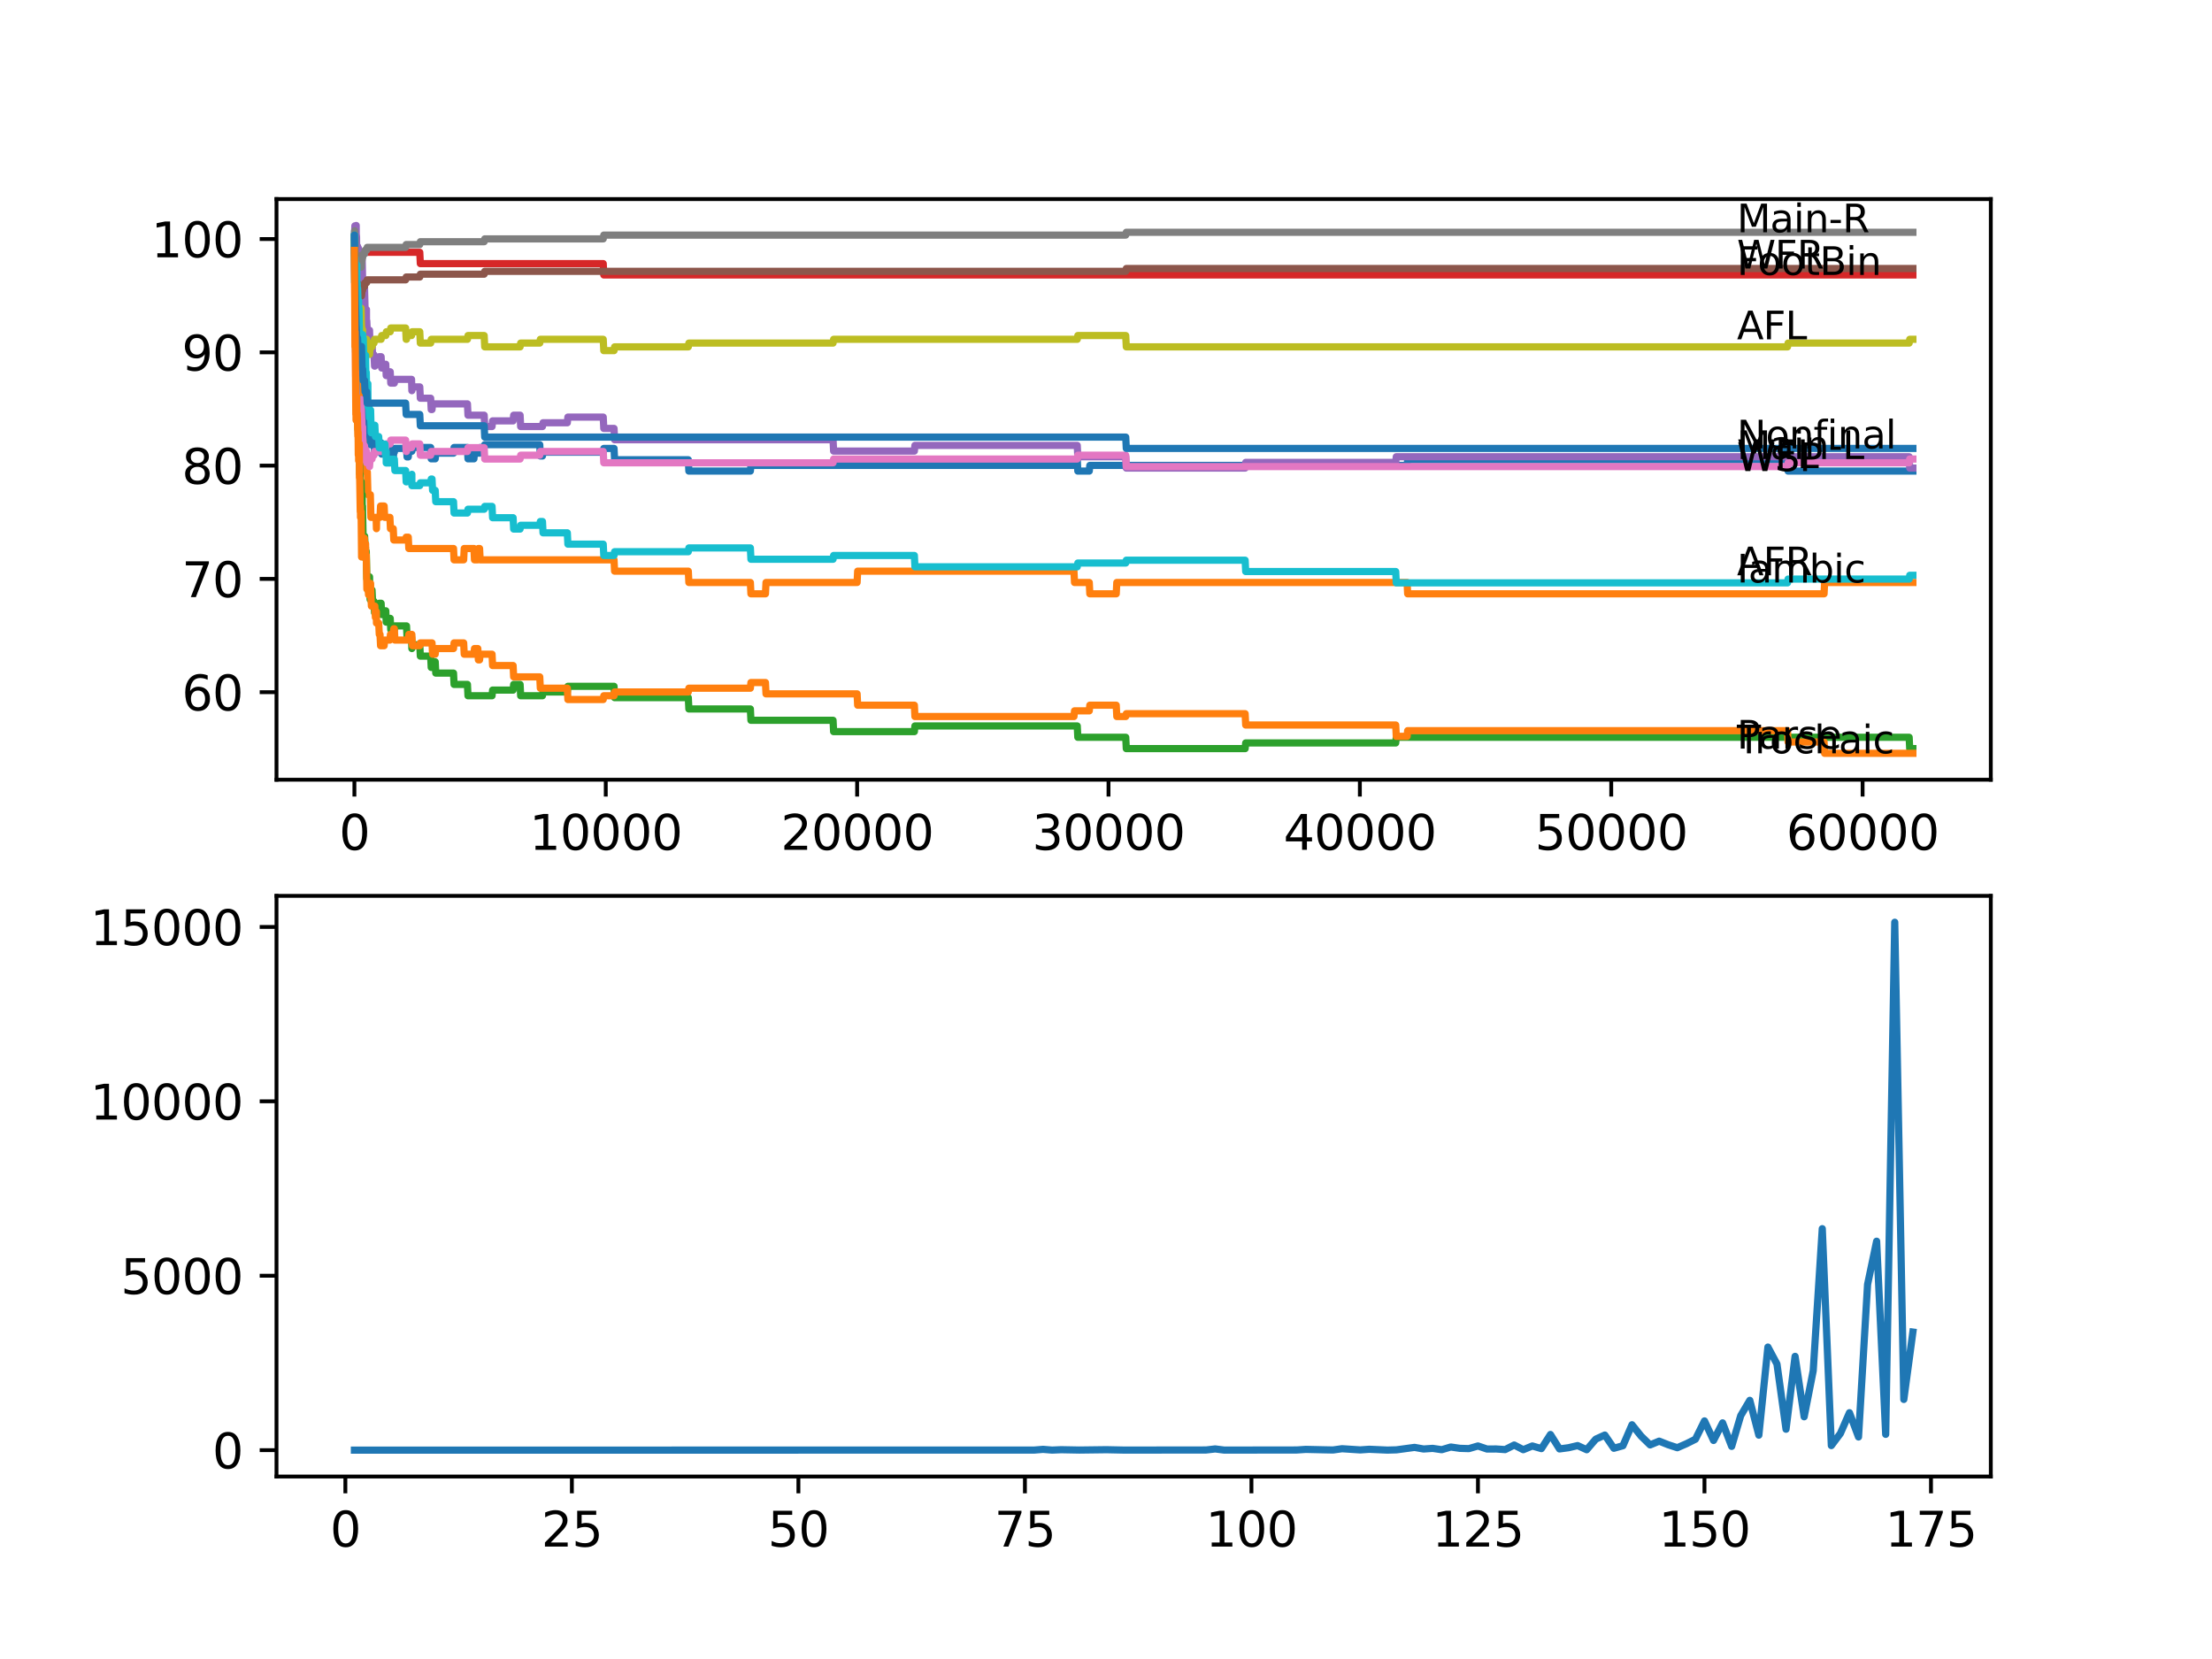 <?xml version="1.0" encoding="utf-8" standalone="no"?>
<!DOCTYPE svg PUBLIC "-//W3C//DTD SVG 1.1//EN"
  "http://www.w3.org/Graphics/SVG/1.1/DTD/svg11.dtd">
<svg xmlns:xlink="http://www.w3.org/1999/xlink" width="460.8pt" height="345.6pt" viewBox="0 0 460.8 345.6" xmlns="http://www.w3.org/2000/svg" version="1.1">
 <defs>
  <style type="text/css">*{stroke-linejoin: round; stroke-linecap: butt}</style>
 </defs>
 <g id="figure_1">
  <g id="patch_1">
   <path d="M 0 345.6 
L 460.8 345.6 
L 460.8 0 
L 0 0 
z
" style="fill: #ffffff"/>
  </g>
  <g id="axes_1">
   <g id="patch_2">
    <path d="M 57.6 162.432 
L 414.72 162.432 
L 414.72 41.472 
L 57.6 41.472 
z
" style="fill: #ffffff"/>
   </g>
   <g id="matplotlib.axis_1">
    <g id="xtick_1">
     <g id="line2d_1">
      <defs>
       <path id="mb4389aa5b5" d="M 0 0 
L 0 3.5 
" style="stroke: #000000; stroke-width: 0.8"/>
      </defs>
      <g>
       <use xlink:href="#mb4389aa5b5" x="73.827" y="162.432" style="stroke: #000000; stroke-width: 0.8"/>
      </g>
     </g>
     <g id="text_1">
      <!-- 0 -->
      <g transform="translate(70.646 177.03)scale(0.1 -0.1)">
       <defs>
        <path id="DejaVuSans-30" d="M 2034 4250 
Q 1547 4250 1301 3770 
Q 1056 3291 1056 2328 
Q 1056 1369 1301 889 
Q 1547 409 2034 409 
Q 2525 409 2770 889 
Q 3016 1369 3016 2328 
Q 3016 3291 2770 3770 
Q 2525 4250 2034 4250 
z
M 2034 4750 
Q 2819 4750 3233 4129 
Q 3647 3509 3647 2328 
Q 3647 1150 3233 529 
Q 2819 -91 2034 -91 
Q 1250 -91 836 529 
Q 422 1150 422 2328 
Q 422 3509 836 4129 
Q 1250 4750 2034 4750 
z
" transform="scale(0.016)"/>
       </defs>
       <use xlink:href="#DejaVuSans-30"/>
      </g>
     </g>
    </g>
    <g id="xtick_2">
     <g id="line2d_2">
      <g>
       <use xlink:href="#mb4389aa5b5" x="126.192" y="162.432" style="stroke: #000000; stroke-width: 0.8"/>
      </g>
     </g>
     <g id="text_2">
      <!-- 10000 -->
      <g transform="translate(110.286 177.03)scale(0.1 -0.1)">
       <defs>
        <path id="DejaVuSans-31" d="M 794 531 
L 1825 531 
L 1825 4091 
L 703 3866 
L 703 4441 
L 1819 4666 
L 2450 4666 
L 2450 531 
L 3481 531 
L 3481 0 
L 794 0 
L 794 531 
z
" transform="scale(0.016)"/>
       </defs>
       <use xlink:href="#DejaVuSans-31"/>
       <use xlink:href="#DejaVuSans-30" x="63.623"/>
       <use xlink:href="#DejaVuSans-30" x="127.246"/>
       <use xlink:href="#DejaVuSans-30" x="190.869"/>
       <use xlink:href="#DejaVuSans-30" x="254.492"/>
      </g>
     </g>
    </g>
    <g id="xtick_3">
     <g id="line2d_3">
      <g>
       <use xlink:href="#mb4389aa5b5" x="178.556" y="162.432" style="stroke: #000000; stroke-width: 0.8"/>
      </g>
     </g>
     <g id="text_3">
      <!-- 20000 -->
      <g transform="translate(162.65 177.03)scale(0.1 -0.1)">
       <defs>
        <path id="DejaVuSans-32" d="M 1228 531 
L 3431 531 
L 3431 0 
L 469 0 
L 469 531 
Q 828 903 1448 1529 
Q 2069 2156 2228 2338 
Q 2531 2678 2651 2914 
Q 2772 3150 2772 3378 
Q 2772 3750 2511 3984 
Q 2250 4219 1831 4219 
Q 1534 4219 1204 4116 
Q 875 4013 500 3803 
L 500 4441 
Q 881 4594 1212 4672 
Q 1544 4750 1819 4750 
Q 2544 4750 2975 4387 
Q 3406 4025 3406 3419 
Q 3406 3131 3298 2873 
Q 3191 2616 2906 2266 
Q 2828 2175 2409 1742 
Q 1991 1309 1228 531 
z
" transform="scale(0.016)"/>
       </defs>
       <use xlink:href="#DejaVuSans-32"/>
       <use xlink:href="#DejaVuSans-30" x="63.623"/>
       <use xlink:href="#DejaVuSans-30" x="127.246"/>
       <use xlink:href="#DejaVuSans-30" x="190.869"/>
       <use xlink:href="#DejaVuSans-30" x="254.492"/>
      </g>
     </g>
    </g>
    <g id="xtick_4">
     <g id="line2d_4">
      <g>
       <use xlink:href="#mb4389aa5b5" x="230.921" y="162.432" style="stroke: #000000; stroke-width: 0.8"/>
      </g>
     </g>
     <g id="text_4">
      <!-- 30000 -->
      <g transform="translate(215.015 177.03)scale(0.1 -0.1)">
       <defs>
        <path id="DejaVuSans-33" d="M 2597 2516 
Q 3050 2419 3304 2112 
Q 3559 1806 3559 1356 
Q 3559 666 3084 287 
Q 2609 -91 1734 -91 
Q 1441 -91 1130 -33 
Q 819 25 488 141 
L 488 750 
Q 750 597 1062 519 
Q 1375 441 1716 441 
Q 2309 441 2620 675 
Q 2931 909 2931 1356 
Q 2931 1769 2642 2001 
Q 2353 2234 1838 2234 
L 1294 2234 
L 1294 2753 
L 1863 2753 
Q 2328 2753 2575 2939 
Q 2822 3125 2822 3475 
Q 2822 3834 2567 4026 
Q 2313 4219 1838 4219 
Q 1578 4219 1281 4162 
Q 984 4106 628 3988 
L 628 4550 
Q 988 4650 1302 4700 
Q 1616 4750 1894 4750 
Q 2613 4750 3031 4423 
Q 3450 4097 3450 3541 
Q 3450 3153 3228 2886 
Q 3006 2619 2597 2516 
z
" transform="scale(0.016)"/>
       </defs>
       <use xlink:href="#DejaVuSans-33"/>
       <use xlink:href="#DejaVuSans-30" x="63.623"/>
       <use xlink:href="#DejaVuSans-30" x="127.246"/>
       <use xlink:href="#DejaVuSans-30" x="190.869"/>
       <use xlink:href="#DejaVuSans-30" x="254.492"/>
      </g>
     </g>
    </g>
    <g id="xtick_5">
     <g id="line2d_5">
      <g>
       <use xlink:href="#mb4389aa5b5" x="283.285" y="162.432" style="stroke: #000000; stroke-width: 0.8"/>
      </g>
     </g>
     <g id="text_5">
      <!-- 40000 -->
      <g transform="translate(267.379 177.03)scale(0.1 -0.1)">
       <defs>
        <path id="DejaVuSans-34" d="M 2419 4116 
L 825 1625 
L 2419 1625 
L 2419 4116 
z
M 2253 4666 
L 3047 4666 
L 3047 1625 
L 3713 1625 
L 3713 1100 
L 3047 1100 
L 3047 0 
L 2419 0 
L 2419 1100 
L 313 1100 
L 313 1709 
L 2253 4666 
z
" transform="scale(0.016)"/>
       </defs>
       <use xlink:href="#DejaVuSans-34"/>
       <use xlink:href="#DejaVuSans-30" x="63.623"/>
       <use xlink:href="#DejaVuSans-30" x="127.246"/>
       <use xlink:href="#DejaVuSans-30" x="190.869"/>
       <use xlink:href="#DejaVuSans-30" x="254.492"/>
      </g>
     </g>
    </g>
    <g id="xtick_6">
     <g id="line2d_6">
      <g>
       <use xlink:href="#mb4389aa5b5" x="335.65" y="162.432" style="stroke: #000000; stroke-width: 0.8"/>
      </g>
     </g>
     <g id="text_6">
      <!-- 50000 -->
      <g transform="translate(319.744 177.03)scale(0.1 -0.1)">
       <defs>
        <path id="DejaVuSans-35" d="M 691 4666 
L 3169 4666 
L 3169 4134 
L 1269 4134 
L 1269 2991 
Q 1406 3038 1543 3061 
Q 1681 3084 1819 3084 
Q 2600 3084 3056 2656 
Q 3513 2228 3513 1497 
Q 3513 744 3044 326 
Q 2575 -91 1722 -91 
Q 1428 -91 1123 -41 
Q 819 9 494 109 
L 494 744 
Q 775 591 1075 516 
Q 1375 441 1709 441 
Q 2250 441 2565 725 
Q 2881 1009 2881 1497 
Q 2881 1984 2565 2268 
Q 2250 2553 1709 2553 
Q 1456 2553 1204 2497 
Q 953 2441 691 2322 
L 691 4666 
z
" transform="scale(0.016)"/>
       </defs>
       <use xlink:href="#DejaVuSans-35"/>
       <use xlink:href="#DejaVuSans-30" x="63.623"/>
       <use xlink:href="#DejaVuSans-30" x="127.246"/>
       <use xlink:href="#DejaVuSans-30" x="190.869"/>
       <use xlink:href="#DejaVuSans-30" x="254.492"/>
      </g>
     </g>
    </g>
    <g id="xtick_7">
     <g id="line2d_7">
      <g>
       <use xlink:href="#mb4389aa5b5" x="388.014" y="162.432" style="stroke: #000000; stroke-width: 0.8"/>
      </g>
     </g>
     <g id="text_7">
      <!-- 60000 -->
      <g transform="translate(372.108 177.03)scale(0.1 -0.1)">
       <defs>
        <path id="DejaVuSans-36" d="M 2113 2584 
Q 1688 2584 1439 2293 
Q 1191 2003 1191 1497 
Q 1191 994 1439 701 
Q 1688 409 2113 409 
Q 2538 409 2786 701 
Q 3034 994 3034 1497 
Q 3034 2003 2786 2293 
Q 2538 2584 2113 2584 
z
M 3366 4563 
L 3366 3988 
Q 3128 4100 2886 4159 
Q 2644 4219 2406 4219 
Q 1781 4219 1451 3797 
Q 1122 3375 1075 2522 
Q 1259 2794 1537 2939 
Q 1816 3084 2150 3084 
Q 2853 3084 3261 2657 
Q 3669 2231 3669 1497 
Q 3669 778 3244 343 
Q 2819 -91 2113 -91 
Q 1303 -91 875 529 
Q 447 1150 447 2328 
Q 447 3434 972 4092 
Q 1497 4750 2381 4750 
Q 2619 4750 2861 4703 
Q 3103 4656 3366 4563 
z
" transform="scale(0.016)"/>
       </defs>
       <use xlink:href="#DejaVuSans-36"/>
       <use xlink:href="#DejaVuSans-30" x="63.623"/>
       <use xlink:href="#DejaVuSans-30" x="127.246"/>
       <use xlink:href="#DejaVuSans-30" x="190.869"/>
       <use xlink:href="#DejaVuSans-30" x="254.492"/>
      </g>
     </g>
    </g>
   </g>
   <g id="matplotlib.axis_2">
    <g id="ytick_1">
     <g id="line2d_8">
      <defs>
       <path id="m22a4747f01" d="M 0 0 
L -3.5 0 
" style="stroke: #000000; stroke-width: 0.8"/>
      </defs>
      <g>
       <use xlink:href="#m22a4747f01" x="57.6" y="144.191" style="stroke: #000000; stroke-width: 0.8"/>
      </g>
     </g>
     <g id="text_8">
      <!-- 60 -->
      <g transform="translate(37.875 147.99)scale(0.1 -0.1)">
       <use xlink:href="#DejaVuSans-36"/>
       <use xlink:href="#DejaVuSans-30" x="63.623"/>
      </g>
     </g>
    </g>
    <g id="ytick_2">
     <g id="line2d_9">
      <g>
       <use xlink:href="#m22a4747f01" x="57.6" y="120.594" style="stroke: #000000; stroke-width: 0.8"/>
      </g>
     </g>
     <g id="text_9">
      <!-- 70 -->
      <g transform="translate(37.875 124.393)scale(0.1 -0.1)">
       <defs>
        <path id="DejaVuSans-37" d="M 525 4666 
L 3525 4666 
L 3525 4397 
L 1831 0 
L 1172 0 
L 2766 4134 
L 525 4134 
L 525 4666 
z
" transform="scale(0.016)"/>
       </defs>
       <use xlink:href="#DejaVuSans-37"/>
       <use xlink:href="#DejaVuSans-30" x="63.623"/>
      </g>
     </g>
    </g>
    <g id="ytick_3">
     <g id="line2d_10">
      <g>
       <use xlink:href="#m22a4747f01" x="57.6" y="96.997" style="stroke: #000000; stroke-width: 0.8"/>
      </g>
     </g>
     <g id="text_10">
      <!-- 80 -->
      <g transform="translate(37.875 100.796)scale(0.1 -0.1)">
       <defs>
        <path id="DejaVuSans-38" d="M 2034 2216 
Q 1584 2216 1326 1975 
Q 1069 1734 1069 1313 
Q 1069 891 1326 650 
Q 1584 409 2034 409 
Q 2484 409 2743 651 
Q 3003 894 3003 1313 
Q 3003 1734 2745 1975 
Q 2488 2216 2034 2216 
z
M 1403 2484 
Q 997 2584 770 2862 
Q 544 3141 544 3541 
Q 544 4100 942 4425 
Q 1341 4750 2034 4750 
Q 2731 4750 3128 4425 
Q 3525 4100 3525 3541 
Q 3525 3141 3298 2862 
Q 3072 2584 2669 2484 
Q 3125 2378 3379 2068 
Q 3634 1759 3634 1313 
Q 3634 634 3220 271 
Q 2806 -91 2034 -91 
Q 1263 -91 848 271 
Q 434 634 434 1313 
Q 434 1759 690 2068 
Q 947 2378 1403 2484 
z
M 1172 3481 
Q 1172 3119 1398 2916 
Q 1625 2713 2034 2713 
Q 2441 2713 2670 2916 
Q 2900 3119 2900 3481 
Q 2900 3844 2670 4047 
Q 2441 4250 2034 4250 
Q 1625 4250 1398 4047 
Q 1172 3844 1172 3481 
z
" transform="scale(0.016)"/>
       </defs>
       <use xlink:href="#DejaVuSans-38"/>
       <use xlink:href="#DejaVuSans-30" x="63.623"/>
      </g>
     </g>
    </g>
    <g id="ytick_4">
     <g id="line2d_11">
      <g>
       <use xlink:href="#m22a4747f01" x="57.6" y="73.399" style="stroke: #000000; stroke-width: 0.8"/>
      </g>
     </g>
     <g id="text_11">
      <!-- 90 -->
      <g transform="translate(37.875 77.198)scale(0.1 -0.1)">
       <defs>
        <path id="DejaVuSans-39" d="M 703 97 
L 703 672 
Q 941 559 1184 500 
Q 1428 441 1663 441 
Q 2288 441 2617 861 
Q 2947 1281 2994 2138 
Q 2813 1869 2534 1725 
Q 2256 1581 1919 1581 
Q 1219 1581 811 2004 
Q 403 2428 403 3163 
Q 403 3881 828 4315 
Q 1253 4750 1959 4750 
Q 2769 4750 3195 4129 
Q 3622 3509 3622 2328 
Q 3622 1225 3098 567 
Q 2575 -91 1691 -91 
Q 1453 -91 1209 -44 
Q 966 3 703 97 
z
M 1959 2075 
Q 2384 2075 2632 2365 
Q 2881 2656 2881 3163 
Q 2881 3666 2632 3958 
Q 2384 4250 1959 4250 
Q 1534 4250 1286 3958 
Q 1038 3666 1038 3163 
Q 1038 2656 1286 2365 
Q 1534 2075 1959 2075 
z
" transform="scale(0.016)"/>
       </defs>
       <use xlink:href="#DejaVuSans-39"/>
       <use xlink:href="#DejaVuSans-30" x="63.623"/>
      </g>
     </g>
    </g>
    <g id="ytick_5">
     <g id="line2d_12">
      <g>
       <use xlink:href="#m22a4747f01" x="57.6" y="49.802" style="stroke: #000000; stroke-width: 0.8"/>
      </g>
     </g>
     <g id="text_12">
      <!-- 100 -->
      <g transform="translate(31.512 53.601)scale(0.1 -0.1)">
       <use xlink:href="#DejaVuSans-31"/>
       <use xlink:href="#DejaVuSans-30" x="63.623"/>
       <use xlink:href="#DejaVuSans-30" x="127.246"/>
      </g>
     </g>
    </g>
   </g>
   <g id="line2d_13">
    <path d="M 73.833 52.162 
L 73.838 52.162 
L 73.896 48.15 
L 73.922 52.87 
L 73.932 52.083 
L 74.058 60.775 
L 74.074 59.595 
L 74.089 64.314 
L 74.157 60.381 
L 74.278 66.281 
L 74.309 66.281 
L 74.414 69.034 
L 74.424 68.247 
L 74.435 68.247 
L 74.498 70.607 
L 74.545 69.82 
L 74.576 69.82 
L 74.681 74.54 
L 74.692 73.36 
L 74.781 73.36 
L 74.796 75.72 
L 74.875 70.804 
L 74.885 70.804 
L 74.917 70.804 
L 75.042 77.883 
L 75.095 75.916 
L 75.1 78.276 
L 75.158 77.096 
L 75.226 77.096 
L 75.309 81.029 
L 75.341 79.259 
L 75.383 79.259 
L 75.498 78.669 
L 75.519 78.669 
L 75.639 84.962 
L 75.671 84.962 
L 75.786 84.175 
L 75.833 84.175 
L 75.917 82.995 
L 75.922 85.355 
L 75.938 85.355 
L 76.142 85.355 
L 76.152 87.715 
L 76.221 84.962 
L 76.252 84.962 
L 76.299 84.962 
L 76.383 88.895 
L 76.414 88.305 
L 76.524 88.305 
L 76.577 87.125 
L 76.582 89.485 
L 76.629 89.485 
L 76.749 87.912 
L 76.98 87.912 
L 77.1 92.631 
L 77.147 92.631 
L 77.268 89.485 
L 77.498 89.485 
L 77.613 91.844 
L 77.912 91.844 
L 78.027 94.204 
L 78.352 94.204 
L 78.467 93.024 
L 78.891 93.024 
L 79.006 92.238 
L 79.394 92.238 
L 79.509 94.597 
L 80.022 94.597 
L 80.137 93.418 
L 80.19 93.418 
L 80.305 92.631 
L 80.368 92.631 
L 80.452 94.991 
L 80.478 94.204 
L 81.221 94.204 
L 81.289 93.024 
L 81.295 95.384 
L 81.326 95.384 
L 81.918 95.384 
L 82.033 94.204 
L 82.148 94.204 
L 82.263 93.418 
L 84.499 93.418 
L 84.615 92.828 
L 84.683 92.828 
L 84.798 95.187 
L 85.049 95.187 
L 85.164 94.008 
L 85.798 94.008 
L 85.913 93.221 
L 89.715 93.221 
L 89.83 95.581 
L 90.663 95.581 
L 90.778 94.401 
L 94.475 94.401 
L 94.59 93.221 
L 97.376 93.221 
L 97.491 95.581 
L 98.727 95.581 
L 98.842 94.401 
L 99.905 94.401 
L 100.02 93.221 
L 100.863 93.221 
L 100.978 92.631 
L 112.441 92.631 
L 112.556 94.991 
L 113.007 94.991 
L 113.122 94.204 
L 125.663 94.204 
L 125.778 93.418 
L 127.915 93.418 
L 128.03 95.777 
L 143.388 95.777 
L 143.504 98.137 
L 156.317 98.137 
L 156.432 96.957 
L 223.726 96.957 
L 223.841 95.777 
L 224.412 95.777 
L 224.527 98.137 
L 226.915 98.137 
L 227.03 96.957 
L 293.125 96.957 
L 293.24 95.777 
L 372.373 95.777 
L 372.488 98.137 
L 398.487 98.137 
L 398.487 98.137 
" clip-path="url(#p5364037578)" style="fill: none; stroke: #1f77b4; stroke-width: 1.5; stroke-linecap: square"/>
   </g>
   <g id="line2d_14">
    <path d="M 73.833 49.33 
L 73.838 48.937 
L 73.869 53.656 
L 73.875 53.656 
L 73.99 61.443 
L 73.995 60.971 
L 74.037 59.398 
L 74.063 66.477 
L 74.068 66.477 
L 74.084 66.477 
L 74.105 66.084 
L 74.131 70.804 
L 74.136 70.804 
L 74.157 70.804 
L 74.173 70.017 
L 74.178 72.377 
L 74.257 72.377 
L 74.262 72.377 
L 74.383 77.096 
L 74.414 77.096 
L 74.435 79.456 
L 74.524 78.866 
L 74.634 78.866 
L 74.681 78.079 
L 74.686 80.439 
L 74.733 80.439 
L 74.796 80.439 
L 74.854 86.928 
L 74.917 86.338 
L 75.037 84.765 
L 75.048 84.765 
L 75.168 89.485 
L 75.304 89.485 
L 75.325 88.895 
L 75.33 91.255 
L 75.398 91.255 
L 75.566 91.255 
L 75.681 93.614 
L 75.833 93.614 
L 75.948 95.974 
L 76.152 95.974 
L 76.268 98.334 
L 76.524 98.334 
L 76.645 103.053 
L 77.147 103.053 
L 77.268 107.773 
L 78.352 107.773 
L 78.42 110.132 
L 78.462 107.773 
L 79.163 107.773 
L 79.279 105.413 
L 80.022 105.413 
L 80.137 107.773 
L 81.221 107.773 
L 81.337 110.132 
L 81.918 110.132 
L 82.033 112.492 
L 84.499 112.492 
L 84.615 111.902 
L 85.049 111.902 
L 85.164 114.262 
L 94.475 114.262 
L 94.59 116.622 
L 96.59 116.622 
L 96.706 114.262 
L 98.727 114.262 
L 98.842 116.622 
L 99.538 116.622 
L 99.654 114.262 
L 99.905 114.262 
L 100.02 116.622 
L 127.915 116.622 
L 128.03 118.981 
L 143.388 118.981 
L 143.504 121.341 
L 156.317 121.341 
L 156.432 123.701 
L 159.459 123.701 
L 159.574 121.341 
L 178.551 121.341 
L 178.666 118.981 
L 223.726 118.981 
L 223.841 121.341 
L 226.915 121.341 
L 227.03 123.701 
L 232.534 123.701 
L 232.649 121.341 
L 293.125 121.341 
L 293.24 123.701 
L 379.987 123.701 
L 380.102 121.341 
L 398.487 121.341 
L 398.487 121.341 
" clip-path="url(#p5364037578)" style="fill: none; stroke: #ff7f0e; stroke-width: 1.5; stroke-linecap: square"/>
   </g>
   <g id="line2d_15">
    <path d="M 73.833 52.162 
L 73.875 48.937 
L 73.885 53.656 
L 73.896 53.066 
L 74.037 69.112 
L 74.058 68.64 
L 74.089 73.36 
L 74.1 73.36 
L 74.121 73.36 
L 74.157 71.787 
L 74.178 76.506 
L 74.205 76.506 
L 74.32 85.945 
L 74.33 85.159 
L 74.346 85.159 
L 74.403 83.979 
L 74.44 87.912 
L 74.498 87.912 
L 74.576 87.125 
L 74.582 89.485 
L 74.597 89.485 
L 74.602 89.485 
L 74.634 88.305 
L 74.671 93.024 
L 74.697 93.024 
L 74.707 93.024 
L 74.781 91.844 
L 74.786 94.204 
L 74.812 94.204 
L 74.875 94.008 
L 74.932 98.727 
L 75.011 98.727 
L 75.042 101.087 
L 75.121 100.3 
L 75.226 100.3 
L 75.309 104.233 
L 75.341 103.643 
L 75.383 103.643 
L 75.451 103.053 
L 75.456 105.413 
L 75.477 105.413 
L 75.519 105.413 
L 75.645 112.492 
L 75.671 112.492 
L 75.786 111.706 
L 75.959 111.706 
L 76.074 114.065 
L 76.142 114.065 
L 76.163 116.425 
L 76.252 114.852 
L 76.299 114.852 
L 76.42 120.555 
L 76.577 120.555 
L 76.629 122.914 
L 76.687 121.341 
L 76.87 121.341 
L 76.98 120.161 
L 77.1 124.881 
L 77.205 124.881 
L 77.325 122.914 
L 77.498 122.914 
L 77.613 125.274 
L 77.912 125.274 
L 78.027 127.634 
L 78.085 127.634 
L 78.2 126.454 
L 78.891 126.454 
L 79.006 125.667 
L 79.394 125.667 
L 79.509 128.027 
L 80.19 128.027 
L 80.305 127.24 
L 80.368 127.24 
L 80.452 129.6 
L 80.478 128.814 
L 81.289 128.814 
L 81.405 131.173 
L 82.148 131.173 
L 82.263 130.387 
L 84.683 130.387 
L 84.798 132.747 
L 85.735 132.747 
L 85.798 135.106 
L 85.845 134.32 
L 87.447 134.32 
L 87.563 136.679 
L 89.715 136.679 
L 89.83 139.039 
L 89.998 139.039 
L 90.113 137.859 
L 90.663 137.859 
L 90.778 140.219 
L 94.475 140.219 
L 94.59 142.579 
L 97.376 142.579 
L 97.491 144.939 
L 102.502 144.939 
L 102.617 143.759 
L 106.89 143.759 
L 107.006 142.579 
L 108.346 142.579 
L 108.461 144.939 
L 113.007 144.939 
L 113.122 144.152 
L 118.185 144.152 
L 118.301 142.972 
L 127.915 142.972 
L 128.03 145.332 
L 143.388 145.332 
L 143.504 147.692 
L 156.317 147.692 
L 156.432 150.051 
L 173.54 150.051 
L 173.655 152.411 
L 190.48 152.411 
L 190.595 151.231 
L 224.412 151.231 
L 224.527 153.591 
L 234.513 153.591 
L 234.628 155.951 
L 259.386 155.951 
L 259.501 154.771 
L 290.753 154.771 
L 290.868 153.591 
L 397.712 153.591 
L 397.827 155.951 
L 398.487 155.951 
L 398.487 155.951 
" clip-path="url(#p5364037578)" style="fill: none; stroke: #2ca02c; stroke-width: 1.5; stroke-linecap: square"/>
   </g>
   <g id="line2d_16">
    <path d="M 73.833 49.802 
L 73.88 49.802 
L 73.995 49.409 
L 74.084 49.409 
L 74.152 49.015 
L 74.157 51.375 
L 74.168 51.375 
L 74.205 51.375 
L 74.32 53.735 
L 74.665 53.735 
L 74.781 53.145 
L 74.812 53.145 
L 74.927 52.555 
L 87.447 52.555 
L 87.563 54.915 
L 125.663 54.915 
L 125.778 57.274 
L 398.487 57.274 
L 398.487 57.274 
" clip-path="url(#p5364037578)" style="fill: none; stroke: #d62728; stroke-width: 1.5; stroke-linecap: square"/>
   </g>
   <g id="line2d_17">
    <path d="M 73.833 49.802 
L 73.927 47.049 
L 73.948 49.409 
L 73.99 49.409 
L 74.11 48.543 
L 74.121 48.543 
L 74.205 46.97 
L 74.21 49.33 
L 74.225 49.33 
L 74.273 49.33 
L 74.32 54.049 
L 74.388 52.083 
L 74.414 52.083 
L 74.487 51.296 
L 74.493 53.656 
L 74.519 52.87 
L 74.602 52.87 
L 74.665 51.69 
L 74.671 54.049 
L 74.712 52.87 
L 74.781 52.87 
L 74.854 57.589 
L 74.896 55.033 
L 75.042 55.033 
L 75.158 54.246 
L 75.451 54.246 
L 75.55 58.965 
L 75.566 58.179 
L 75.592 58.179 
L 75.671 60.539 
L 75.702 59.752 
L 75.933 59.752 
L 76.053 64.472 
L 76.142 64.472 
L 76.163 66.831 
L 76.252 65.258 
L 76.304 65.258 
L 76.341 64.472 
L 76.346 66.831 
L 76.404 66.831 
L 76.409 66.831 
L 76.524 69.191 
L 76.577 69.191 
L 76.629 71.551 
L 76.687 69.978 
L 76.87 69.978 
L 76.98 68.798 
L 77.1 73.517 
L 77.205 73.517 
L 77.325 71.551 
L 77.498 71.551 
L 77.613 73.91 
L 77.912 73.91 
L 78.027 76.27 
L 78.085 76.27 
L 78.2 75.09 
L 78.891 75.09 
L 79.006 74.304 
L 79.394 74.304 
L 79.509 76.664 
L 80.19 76.664 
L 80.305 75.877 
L 80.368 75.877 
L 80.452 78.237 
L 80.478 77.45 
L 81.289 77.45 
L 81.405 79.81 
L 82.148 79.81 
L 82.263 79.023 
L 85.735 79.023 
L 85.798 81.383 
L 85.845 80.596 
L 87.447 80.596 
L 87.563 82.956 
L 89.715 82.956 
L 89.83 85.316 
L 89.998 85.316 
L 90.113 84.136 
L 97.376 84.136 
L 97.491 86.496 
L 100.863 86.496 
L 100.978 88.855 
L 102.502 88.855 
L 102.617 87.676 
L 106.89 87.676 
L 107.006 86.496 
L 108.346 86.496 
L 108.461 88.855 
L 113.007 88.855 
L 113.122 88.069 
L 118.185 88.069 
L 118.301 86.889 
L 125.663 86.889 
L 125.778 89.249 
L 127.915 89.249 
L 128.03 91.608 
L 173.54 91.608 
L 173.655 93.968 
L 190.48 93.968 
L 190.595 92.788 
L 224.412 92.788 
L 224.527 95.148 
L 234.513 95.148 
L 234.628 97.508 
L 259.386 97.508 
L 259.501 96.328 
L 290.753 96.328 
L 290.868 95.148 
L 397.712 95.148 
L 397.827 97.508 
L 398.487 97.508 
L 398.487 97.508 
" clip-path="url(#p5364037578)" style="fill: none; stroke: #9467bd; stroke-width: 1.5; stroke-linecap: square"/>
   </g>
   <g id="line2d_18">
    <path d="M 73.833 52.162 
L 73.911 58.179 
L 73.948 56.212 
L 73.985 56.212 
L 73.99 55.623 
L 74.011 60.342 
L 74.063 59.87 
L 74.068 59.87 
L 74.084 59.083 
L 74.089 61.443 
L 74.173 60.657 
L 74.205 60.657 
L 74.32 60.067 
L 74.487 60.067 
L 74.602 59.28 
L 74.812 59.28 
L 74.927 61.64 
L 75.309 61.64 
L 75.43 60.46 
L 75.54 60.46 
L 75.655 59.673 
L 75.933 59.673 
L 76.048 58.887 
L 76.383 58.887 
L 76.498 58.297 
L 84.499 58.297 
L 84.615 57.707 
L 87.447 57.707 
L 87.563 57.117 
L 100.863 57.117 
L 100.978 56.527 
L 234.513 56.527 
L 234.628 55.937 
L 398.487 55.937 
L 398.487 55.937 
" clip-path="url(#p5364037578)" style="fill: none; stroke: #8c564b; stroke-width: 1.5; stroke-linecap: square"/>
   </g>
   <g id="line2d_19">
    <path d="M 73.833 52.162 
L 73.838 51.768 
L 73.848 56.488 
L 73.869 56.488 
L 74.006 71.039 
L 74.011 70.646 
L 74.026 70.646 
L 74.037 69.466 
L 74.095 78.512 
L 74.1 78.512 
L 74.152 78.512 
L 74.278 85.591 
L 74.403 85.591 
L 74.487 84.215 
L 74.493 86.574 
L 74.503 86.574 
L 74.665 86.574 
L 74.796 84.018 
L 75.095 84.018 
L 75.21 83.231 
L 75.236 83.231 
L 75.351 87.361 
L 75.383 87.361 
L 75.451 89.721 
L 75.493 88.934 
L 75.54 88.934 
L 75.592 93.654 
L 75.655 92.867 
L 75.671 92.867 
L 75.707 95.227 
L 75.781 94.047 
L 75.802 94.047 
L 75.917 92.867 
L 75.933 92.867 
L 75.959 95.227 
L 76.043 94.44 
L 76.142 94.44 
L 76.215 93.654 
L 76.221 96.013 
L 76.241 96.013 
L 76.341 96.013 
L 76.383 94.047 
L 76.388 96.407 
L 76.451 95.62 
L 76.577 95.62 
L 76.692 94.833 
L 76.87 94.833 
L 76.98 97.193 
L 77.1 95.62 
L 77.498 95.62 
L 77.613 94.833 
L 77.912 94.833 
L 78.027 94.047 
L 79.394 94.047 
L 79.509 93.26 
L 80.368 93.26 
L 80.483 92.474 
L 81.289 92.474 
L 81.405 91.687 
L 84.499 91.687 
L 84.615 94.047 
L 84.683 94.047 
L 84.798 93.26 
L 85.735 93.26 
L 85.85 92.474 
L 87.447 92.474 
L 87.563 94.833 
L 89.715 94.833 
L 89.83 94.047 
L 97.376 94.047 
L 97.491 93.26 
L 100.863 93.26 
L 100.978 95.62 
L 108.346 95.62 
L 108.461 94.833 
L 112.441 94.833 
L 112.556 94.047 
L 125.663 94.047 
L 125.778 96.407 
L 173.54 96.407 
L 173.655 95.62 
L 224.412 95.62 
L 224.527 94.833 
L 234.513 94.833 
L 234.628 97.193 
L 372.373 97.193 
L 372.488 96.407 
L 397.712 96.407 
L 397.827 95.62 
L 398.487 95.62 
L 398.487 95.62 
" clip-path="url(#p5364037578)" style="fill: none; stroke: #e377c2; stroke-width: 1.5; stroke-linecap: square"/>
   </g>
   <g id="line2d_20">
    <path d="M 73.833 49.33 
L 73.911 52.201 
L 73.875 48.071 
L 73.943 50.234 
L 73.985 50.234 
L 73.99 49.645 
L 74.011 54.364 
L 74.063 53.892 
L 74.068 53.892 
L 74.084 53.105 
L 74.089 55.465 
L 74.173 54.679 
L 74.205 54.679 
L 74.32 54.089 
L 74.487 54.089 
L 74.602 53.302 
L 74.812 53.302 
L 74.927 55.662 
L 75.236 55.662 
L 75.351 54.285 
L 75.383 54.285 
L 75.498 53.695 
L 75.54 53.695 
L 75.655 52.909 
L 75.933 52.909 
L 76.048 52.122 
L 76.383 52.122 
L 76.498 51.532 
L 84.499 51.532 
L 84.615 50.942 
L 87.447 50.942 
L 87.563 50.352 
L 100.863 50.352 
L 100.978 49.763 
L 125.663 49.763 
L 125.778 48.976 
L 234.513 48.976 
L 234.628 48.386 
L 398.487 48.386 
L 398.487 48.386 
" clip-path="url(#p5364037578)" style="fill: none; stroke: #7f7f7f; stroke-width: 1.5; stroke-linecap: square"/>
   </g>
   <g id="line2d_21">
    <path d="M 73.833 49.33 
L 73.838 48.937 
L 73.875 53.656 
L 73.885 52.476 
L 73.995 63.016 
L 74.016 61.837 
L 74.021 61.837 
L 74.037 59.87 
L 74.095 66.556 
L 74.1 66.556 
L 74.152 66.556 
L 74.273 72.062 
L 74.403 72.062 
L 74.487 70.686 
L 74.493 73.045 
L 74.503 73.045 
L 74.576 73.045 
L 74.697 70.882 
L 74.781 70.882 
L 74.901 68.916 
L 74.917 68.916 
L 75.042 66.163 
L 75.095 66.163 
L 75.21 65.376 
L 75.226 65.376 
L 75.236 64.196 
L 75.315 68.326 
L 75.32 68.326 
L 75.383 68.326 
L 75.451 70.686 
L 75.493 69.899 
L 75.519 69.899 
L 75.54 68.719 
L 75.556 73.439 
L 75.618 71.865 
L 75.671 71.865 
L 75.707 74.225 
L 75.781 73.045 
L 75.802 73.045 
L 75.922 70.686 
L 75.933 70.686 
L 75.959 73.045 
L 76.043 72.259 
L 76.142 72.259 
L 76.215 71.472 
L 76.221 73.832 
L 76.241 73.832 
L 76.299 73.832 
L 76.383 70.686 
L 76.414 72.259 
L 76.577 72.259 
L 76.692 71.472 
L 76.87 71.472 
L 76.98 73.832 
L 77.1 72.259 
L 77.498 72.259 
L 77.613 71.472 
L 77.912 71.472 
L 78.027 70.686 
L 79.394 70.686 
L 79.509 69.899 
L 80.368 69.899 
L 80.483 69.112 
L 81.289 69.112 
L 81.405 68.326 
L 84.499 68.326 
L 84.615 70.686 
L 84.683 70.686 
L 84.798 69.899 
L 85.735 69.899 
L 85.85 69.112 
L 87.447 69.112 
L 87.563 71.472 
L 89.715 71.472 
L 89.83 70.686 
L 97.376 70.686 
L 97.491 69.899 
L 100.863 69.899 
L 100.978 72.259 
L 108.346 72.259 
L 108.461 71.472 
L 112.441 71.472 
L 112.556 70.686 
L 125.663 70.686 
L 125.778 73.045 
L 127.915 73.045 
L 128.03 72.259 
L 143.388 72.259 
L 143.504 71.472 
L 173.54 71.472 
L 173.655 70.686 
L 224.412 70.686 
L 224.527 69.899 
L 234.513 69.899 
L 234.628 72.259 
L 372.373 72.259 
L 372.488 71.472 
L 397.712 71.472 
L 397.827 70.686 
L 398.487 70.686 
L 398.487 70.686 
" clip-path="url(#p5364037578)" style="fill: none; stroke: #bcbd22; stroke-width: 1.5; stroke-linecap: square"/>
   </g>
   <g id="line2d_22">
    <path d="M 73.833 49.33 
L 73.875 58.769 
L 73.953 53.774 
L 73.99 53.774 
L 74.053 59.28 
L 74.1 54.954 
L 74.121 54.954 
L 74.157 59.673 
L 74.236 57.51 
L 74.273 57.51 
L 74.32 55.151 
L 74.351 59.87 
L 74.372 59.87 
L 74.403 59.87 
L 74.414 59.083 
L 74.419 61.443 
L 74.498 60.067 
L 74.613 64 
L 74.634 64 
L 74.707 62.623 
L 74.712 64.983 
L 74.733 64.983 
L 74.781 64.983 
L 74.786 64.196 
L 74.859 68.326 
L 74.917 73.045 
L 74.974 71.472 
L 75.011 71.472 
L 75.042 70.292 
L 75.048 72.652 
L 75.116 71.865 
L 75.226 71.865 
L 75.236 70.686 
L 75.241 73.045 
L 75.33 72.455 
L 75.451 72.455 
L 75.55 69.702 
L 75.561 72.062 
L 75.566 72.062 
L 75.671 70.489 
L 75.791 75.208 
L 75.802 75.208 
L 75.917 77.568 
L 76.037 74.815 
L 76.142 74.815 
L 76.163 74.028 
L 76.221 78.748 
L 76.226 78.748 
L 76.299 78.748 
L 76.304 77.568 
L 76.372 81.501 
L 76.393 81.501 
L 76.409 81.501 
L 76.524 80.714 
L 76.577 80.714 
L 76.629 79.928 
L 76.66 84.647 
L 76.87 84.647 
L 76.98 87.007 
L 77.1 85.434 
L 77.205 85.434 
L 77.325 90.153 
L 77.498 90.153 
L 77.613 89.367 
L 77.912 89.367 
L 78.027 88.58 
L 78.085 88.58 
L 78.2 90.94 
L 78.891 90.94 
L 79.006 93.3 
L 79.394 93.3 
L 79.509 92.513 
L 80.19 92.513 
L 80.305 94.873 
L 80.368 94.873 
L 80.452 94.086 
L 80.457 96.446 
L 80.467 96.446 
L 81.289 96.446 
L 81.405 95.659 
L 82.148 95.659 
L 82.263 98.019 
L 84.499 98.019 
L 84.615 100.379 
L 84.683 100.379 
L 84.798 99.592 
L 85.735 99.592 
L 85.798 98.806 
L 85.803 101.165 
L 85.835 101.165 
L 87.447 101.165 
L 87.563 100.575 
L 89.715 100.575 
L 89.83 99.789 
L 89.998 99.789 
L 90.113 102.149 
L 90.663 102.149 
L 90.778 104.508 
L 94.475 104.508 
L 94.59 106.868 
L 97.376 106.868 
L 97.491 106.082 
L 100.863 106.082 
L 100.978 105.492 
L 102.502 105.492 
L 102.617 107.851 
L 106.89 107.851 
L 107.006 110.211 
L 108.346 110.211 
L 108.461 109.424 
L 112.441 109.424 
L 112.556 108.638 
L 113.007 108.638 
L 113.122 110.998 
L 118.185 110.998 
L 118.301 113.357 
L 125.663 113.357 
L 125.778 115.717 
L 127.915 115.717 
L 128.03 114.931 
L 143.388 114.931 
L 143.504 114.144 
L 156.317 114.144 
L 156.432 116.504 
L 173.54 116.504 
L 173.655 115.717 
L 190.48 115.717 
L 190.595 118.077 
L 224.412 118.077 
L 224.527 117.29 
L 234.513 117.29 
L 234.628 116.7 
L 259.386 116.7 
L 259.501 119.06 
L 290.753 119.06 
L 290.868 121.42 
L 372.373 121.42 
L 372.488 120.633 
L 397.712 120.633 
L 397.827 119.847 
L 398.487 119.847 
L 398.487 119.847 
" clip-path="url(#p5364037578)" style="fill: none; stroke: #17becf; stroke-width: 1.5; stroke-linecap: square"/>
   </g>
   <g id="line2d_23">
    <path d="M 73.833 49.33 
L 73.838 48.937 
L 73.89 53.263 
L 73.896 53.263 
L 73.911 52.791 
L 73.932 57.51 
L 73.937 57.51 
L 74.058 63.724 
L 74.068 63.724 
L 74.189 68.05 
L 74.205 68.05 
L 74.32 70.41 
L 74.487 70.41 
L 74.602 72.77 
L 74.812 72.77 
L 74.927 72.18 
L 75.309 72.18 
L 75.43 76.899 
L 75.54 76.899 
L 75.655 79.259 
L 75.933 79.259 
L 76.048 81.619 
L 76.383 81.619 
L 76.498 83.979 
L 84.499 83.979 
L 84.615 86.338 
L 87.447 86.338 
L 87.563 88.698 
L 100.863 88.698 
L 100.978 91.058 
L 234.513 91.058 
L 234.628 93.418 
L 398.487 93.418 
L 398.487 93.418 
" clip-path="url(#p5364037578)" style="fill: none; stroke: #1f77b4; stroke-width: 1.5; stroke-linecap: square"/>
   </g>
   <g id="line2d_24">
    <path d="M 73.833 52.162 
L 73.948 72.259 
L 73.979 69.112 
L 73.985 69.112 
L 74.126 86.338 
L 74.131 85.159 
L 74.157 85.159 
L 74.173 87.518 
L 74.267 84.962 
L 74.273 84.962 
L 74.32 82.602 
L 74.351 87.322 
L 74.377 86.142 
L 74.435 86.142 
L 74.555 90.861 
L 74.576 90.861 
L 74.602 90.075 
L 74.639 94.794 
L 74.66 94.794 
L 74.681 94.794 
L 74.707 93.614 
L 74.712 95.974 
L 74.786 95.974 
L 74.796 95.974 
L 74.854 92.434 
L 74.875 99.514 
L 74.89 99.514 
L 74.927 99.514 
L 75.048 106.593 
L 75.095 105.413 
L 75.1 107.773 
L 75.158 106.593 
L 75.226 106.593 
L 75.325 116.032 
L 75.351 114.852 
L 75.55 114.852 
L 75.671 113.279 
L 75.833 113.279 
L 75.917 112.099 
L 75.922 114.459 
L 75.938 114.459 
L 76.152 114.459 
L 76.163 113.279 
L 76.168 115.638 
L 76.257 115.638 
L 76.299 115.638 
L 76.425 122.718 
L 76.524 122.718 
L 76.639 121.538 
L 76.655 121.538 
L 76.77 123.898 
L 77.147 123.898 
L 77.205 121.538 
L 77.252 123.898 
L 77.367 126.257 
L 78.085 126.257 
L 78.2 128.617 
L 78.352 128.617 
L 78.42 127.437 
L 78.425 129.797 
L 78.457 129.797 
L 78.891 129.797 
L 79.006 132.157 
L 79.163 132.157 
L 79.279 134.516 
L 80.022 134.516 
L 80.137 133.336 
L 81.221 133.336 
L 81.337 132.157 
L 81.918 132.157 
L 82.033 130.977 
L 82.148 130.977 
L 82.263 133.336 
L 85.049 133.336 
L 85.164 132.157 
L 85.798 132.157 
L 85.913 134.516 
L 87.447 134.516 
L 87.563 133.926 
L 89.998 133.926 
L 90.113 136.286 
L 90.663 136.286 
L 90.778 135.106 
L 94.475 135.106 
L 94.59 133.926 
L 96.59 133.926 
L 96.706 136.286 
L 98.727 136.286 
L 98.842 135.106 
L 99.538 135.106 
L 99.654 137.466 
L 99.905 137.466 
L 100.02 136.286 
L 102.502 136.286 
L 102.617 138.646 
L 106.89 138.646 
L 107.006 141.006 
L 112.441 141.006 
L 112.556 143.365 
L 118.185 143.365 
L 118.301 145.725 
L 125.663 145.725 
L 125.778 144.939 
L 127.915 144.939 
L 128.03 144.152 
L 143.388 144.152 
L 143.504 143.365 
L 156.317 143.365 
L 156.432 142.185 
L 159.459 142.185 
L 159.574 144.545 
L 178.551 144.545 
L 178.666 146.905 
L 190.48 146.905 
L 190.595 149.265 
L 223.726 149.265 
L 223.841 148.085 
L 226.915 148.085 
L 227.03 146.905 
L 232.534 146.905 
L 232.649 149.265 
L 234.513 149.265 
L 234.628 148.675 
L 259.386 148.675 
L 259.501 151.034 
L 290.753 151.034 
L 290.868 153.394 
L 293.125 153.394 
L 293.24 152.214 
L 372.373 152.214 
L 372.488 154.574 
L 379.987 154.574 
L 380.102 156.934 
L 398.487 156.934 
L 398.487 156.934 
" clip-path="url(#p5364037578)" style="fill: none; stroke: #ff7f0e; stroke-width: 1.5; stroke-linecap: square"/>
   </g>
   <g id="patch_3">
    <path d="M 57.6 162.432 
L 57.6 41.472 
" style="fill: none; stroke: #000000; stroke-width: 0.8; stroke-linejoin: miter; stroke-linecap: square"/>
   </g>
   <g id="patch_4">
    <path d="M 414.72 162.432 
L 414.72 41.472 
" style="fill: none; stroke: #000000; stroke-width: 0.8; stroke-linejoin: miter; stroke-linecap: square"/>
   </g>
   <g id="patch_5">
    <path d="M 57.6 162.432 
L 414.72 162.432 
" style="fill: none; stroke: #000000; stroke-width: 0.8; stroke-linejoin: miter; stroke-linecap: square"/>
   </g>
   <g id="patch_6">
    <path d="M 57.6 41.472 
L 414.72 41.472 
" style="fill: none; stroke: #000000; stroke-width: 0.8; stroke-linejoin: miter; stroke-linecap: square"/>
   </g>
   <g id="text_13">
    <!-- WSP -->
    <g transform="translate(361.832 98.137)scale(0.08 -0.08)">
     <defs>
      <path id="DejaVuSans-57" d="M 213 4666 
L 850 4666 
L 1831 722 
L 2809 4666 
L 3519 4666 
L 4500 722 
L 5478 4666 
L 6119 4666 
L 4947 0 
L 4153 0 
L 3169 4050 
L 2175 0 
L 1381 0 
L 213 4666 
z
" transform="scale(0.016)"/>
      <path id="DejaVuSans-53" d="M 3425 4513 
L 3425 3897 
Q 3066 4069 2747 4153 
Q 2428 4238 2131 4238 
Q 1616 4238 1336 4038 
Q 1056 3838 1056 3469 
Q 1056 3159 1242 3001 
Q 1428 2844 1947 2747 
L 2328 2669 
Q 3034 2534 3370 2195 
Q 3706 1856 3706 1288 
Q 3706 609 3251 259 
Q 2797 -91 1919 -91 
Q 1588 -91 1214 -16 
Q 841 59 441 206 
L 441 856 
Q 825 641 1194 531 
Q 1563 422 1919 422 
Q 2459 422 2753 634 
Q 3047 847 3047 1241 
Q 3047 1584 2836 1778 
Q 2625 1972 2144 2069 
L 1759 2144 
Q 1053 2284 737 2584 
Q 422 2884 422 3419 
Q 422 4038 858 4394 
Q 1294 4750 2059 4750 
Q 2388 4750 2728 4690 
Q 3069 4631 3425 4513 
z
" transform="scale(0.016)"/>
      <path id="DejaVuSans-50" d="M 1259 4147 
L 1259 2394 
L 2053 2394 
Q 2494 2394 2734 2622 
Q 2975 2850 2975 3272 
Q 2975 3691 2734 3919 
Q 2494 4147 2053 4147 
L 1259 4147 
z
M 628 4666 
L 2053 4666 
Q 2838 4666 3239 4311 
Q 3641 3956 3641 3272 
Q 3641 2581 3239 2228 
Q 2838 1875 2053 1875 
L 1259 1875 
L 1259 0 
L 628 0 
L 628 4666 
z
" transform="scale(0.016)"/>
     </defs>
     <use xlink:href="#DejaVuSans-57"/>
     <use xlink:href="#DejaVuSans-53" x="98.877"/>
     <use xlink:href="#DejaVuSans-50" x="162.354"/>
    </g>
   </g>
   <g id="text_14">
    <!-- Iambic -->
    <g transform="translate(361.832 121.341)scale(0.08 -0.08)">
     <defs>
      <path id="DejaVuSans-49" d="M 628 4666 
L 1259 4666 
L 1259 0 
L 628 0 
L 628 4666 
z
" transform="scale(0.016)"/>
      <path id="DejaVuSans-61" d="M 2194 1759 
Q 1497 1759 1228 1600 
Q 959 1441 959 1056 
Q 959 750 1161 570 
Q 1363 391 1709 391 
Q 2188 391 2477 730 
Q 2766 1069 2766 1631 
L 2766 1759 
L 2194 1759 
z
M 3341 1997 
L 3341 0 
L 2766 0 
L 2766 531 
Q 2569 213 2275 61 
Q 1981 -91 1556 -91 
Q 1019 -91 701 211 
Q 384 513 384 1019 
Q 384 1609 779 1909 
Q 1175 2209 1959 2209 
L 2766 2209 
L 2766 2266 
Q 2766 2663 2505 2880 
Q 2244 3097 1772 3097 
Q 1472 3097 1187 3025 
Q 903 2953 641 2809 
L 641 3341 
Q 956 3463 1253 3523 
Q 1550 3584 1831 3584 
Q 2591 3584 2966 3190 
Q 3341 2797 3341 1997 
z
" transform="scale(0.016)"/>
      <path id="DejaVuSans-6d" d="M 3328 2828 
Q 3544 3216 3844 3400 
Q 4144 3584 4550 3584 
Q 5097 3584 5394 3201 
Q 5691 2819 5691 2113 
L 5691 0 
L 5113 0 
L 5113 2094 
Q 5113 2597 4934 2840 
Q 4756 3084 4391 3084 
Q 3944 3084 3684 2787 
Q 3425 2491 3425 1978 
L 3425 0 
L 2847 0 
L 2847 2094 
Q 2847 2600 2669 2842 
Q 2491 3084 2119 3084 
Q 1678 3084 1418 2786 
Q 1159 2488 1159 1978 
L 1159 0 
L 581 0 
L 581 3500 
L 1159 3500 
L 1159 2956 
Q 1356 3278 1631 3431 
Q 1906 3584 2284 3584 
Q 2666 3584 2933 3390 
Q 3200 3197 3328 2828 
z
" transform="scale(0.016)"/>
      <path id="DejaVuSans-62" d="M 3116 1747 
Q 3116 2381 2855 2742 
Q 2594 3103 2138 3103 
Q 1681 3103 1420 2742 
Q 1159 2381 1159 1747 
Q 1159 1113 1420 752 
Q 1681 391 2138 391 
Q 2594 391 2855 752 
Q 3116 1113 3116 1747 
z
M 1159 2969 
Q 1341 3281 1617 3432 
Q 1894 3584 2278 3584 
Q 2916 3584 3314 3078 
Q 3713 2572 3713 1747 
Q 3713 922 3314 415 
Q 2916 -91 2278 -91 
Q 1894 -91 1617 61 
Q 1341 213 1159 525 
L 1159 0 
L 581 0 
L 581 4863 
L 1159 4863 
L 1159 2969 
z
" transform="scale(0.016)"/>
      <path id="DejaVuSans-69" d="M 603 3500 
L 1178 3500 
L 1178 0 
L 603 0 
L 603 3500 
z
M 603 4863 
L 1178 4863 
L 1178 4134 
L 603 4134 
L 603 4863 
z
" transform="scale(0.016)"/>
      <path id="DejaVuSans-63" d="M 3122 3366 
L 3122 2828 
Q 2878 2963 2633 3030 
Q 2388 3097 2138 3097 
Q 1578 3097 1268 2742 
Q 959 2388 959 1747 
Q 959 1106 1268 751 
Q 1578 397 2138 397 
Q 2388 397 2633 464 
Q 2878 531 3122 666 
L 3122 134 
Q 2881 22 2623 -34 
Q 2366 -91 2075 -91 
Q 1284 -91 818 406 
Q 353 903 353 1747 
Q 353 2603 823 3093 
Q 1294 3584 2113 3584 
Q 2378 3584 2631 3529 
Q 2884 3475 3122 3366 
z
" transform="scale(0.016)"/>
     </defs>
     <use xlink:href="#DejaVuSans-49"/>
     <use xlink:href="#DejaVuSans-61" x="29.492"/>
     <use xlink:href="#DejaVuSans-6d" x="90.771"/>
     <use xlink:href="#DejaVuSans-62" x="188.184"/>
     <use xlink:href="#DejaVuSans-69" x="251.66"/>
     <use xlink:href="#DejaVuSans-63" x="279.443"/>
    </g>
   </g>
   <g id="text_15">
    <!-- Parse -->
    <g transform="translate(361.832 155.951)scale(0.08 -0.08)">
     <defs>
      <path id="DejaVuSans-72" d="M 2631 2963 
Q 2534 3019 2420 3045 
Q 2306 3072 2169 3072 
Q 1681 3072 1420 2755 
Q 1159 2438 1159 1844 
L 1159 0 
L 581 0 
L 581 3500 
L 1159 3500 
L 1159 2956 
Q 1341 3275 1631 3429 
Q 1922 3584 2338 3584 
Q 2397 3584 2469 3576 
Q 2541 3569 2628 3553 
L 2631 2963 
z
" transform="scale(0.016)"/>
      <path id="DejaVuSans-73" d="M 2834 3397 
L 2834 2853 
Q 2591 2978 2328 3040 
Q 2066 3103 1784 3103 
Q 1356 3103 1142 2972 
Q 928 2841 928 2578 
Q 928 2378 1081 2264 
Q 1234 2150 1697 2047 
L 1894 2003 
Q 2506 1872 2764 1633 
Q 3022 1394 3022 966 
Q 3022 478 2636 193 
Q 2250 -91 1575 -91 
Q 1294 -91 989 -36 
Q 684 19 347 128 
L 347 722 
Q 666 556 975 473 
Q 1284 391 1588 391 
Q 1994 391 2212 530 
Q 2431 669 2431 922 
Q 2431 1156 2273 1281 
Q 2116 1406 1581 1522 
L 1381 1569 
Q 847 1681 609 1914 
Q 372 2147 372 2553 
Q 372 3047 722 3315 
Q 1072 3584 1716 3584 
Q 2034 3584 2315 3537 
Q 2597 3491 2834 3397 
z
" transform="scale(0.016)"/>
      <path id="DejaVuSans-65" d="M 3597 1894 
L 3597 1613 
L 953 1613 
Q 991 1019 1311 708 
Q 1631 397 2203 397 
Q 2534 397 2845 478 
Q 3156 559 3463 722 
L 3463 178 
Q 3153 47 2828 -22 
Q 2503 -91 2169 -91 
Q 1331 -91 842 396 
Q 353 884 353 1716 
Q 353 2575 817 3079 
Q 1281 3584 2069 3584 
Q 2775 3584 3186 3129 
Q 3597 2675 3597 1894 
z
M 3022 2063 
Q 3016 2534 2758 2815 
Q 2500 3097 2075 3097 
Q 1594 3097 1305 2825 
Q 1016 2553 972 2059 
L 3022 2063 
z
" transform="scale(0.016)"/>
     </defs>
     <use xlink:href="#DejaVuSans-50"/>
     <use xlink:href="#DejaVuSans-61" x="55.803"/>
     <use xlink:href="#DejaVuSans-72" x="117.082"/>
     <use xlink:href="#DejaVuSans-73" x="158.195"/>
     <use xlink:href="#DejaVuSans-65" x="210.295"/>
    </g>
   </g>
   <g id="text_16">
    <!-- FootBin -->
    <g transform="translate(361.832 57.274)scale(0.08 -0.08)">
     <defs>
      <path id="DejaVuSans-46" d="M 628 4666 
L 3309 4666 
L 3309 4134 
L 1259 4134 
L 1259 2759 
L 3109 2759 
L 3109 2228 
L 1259 2228 
L 1259 0 
L 628 0 
L 628 4666 
z
" transform="scale(0.016)"/>
      <path id="DejaVuSans-6f" d="M 1959 3097 
Q 1497 3097 1228 2736 
Q 959 2375 959 1747 
Q 959 1119 1226 758 
Q 1494 397 1959 397 
Q 2419 397 2687 759 
Q 2956 1122 2956 1747 
Q 2956 2369 2687 2733 
Q 2419 3097 1959 3097 
z
M 1959 3584 
Q 2709 3584 3137 3096 
Q 3566 2609 3566 1747 
Q 3566 888 3137 398 
Q 2709 -91 1959 -91 
Q 1206 -91 779 398 
Q 353 888 353 1747 
Q 353 2609 779 3096 
Q 1206 3584 1959 3584 
z
" transform="scale(0.016)"/>
      <path id="DejaVuSans-74" d="M 1172 4494 
L 1172 3500 
L 2356 3500 
L 2356 3053 
L 1172 3053 
L 1172 1153 
Q 1172 725 1289 603 
Q 1406 481 1766 481 
L 2356 481 
L 2356 0 
L 1766 0 
Q 1100 0 847 248 
Q 594 497 594 1153 
L 594 3053 
L 172 3053 
L 172 3500 
L 594 3500 
L 594 4494 
L 1172 4494 
z
" transform="scale(0.016)"/>
      <path id="DejaVuSans-42" d="M 1259 2228 
L 1259 519 
L 2272 519 
Q 2781 519 3026 730 
Q 3272 941 3272 1375 
Q 3272 1813 3026 2020 
Q 2781 2228 2272 2228 
L 1259 2228 
z
M 1259 4147 
L 1259 2741 
L 2194 2741 
Q 2656 2741 2882 2914 
Q 3109 3088 3109 3444 
Q 3109 3797 2882 3972 
Q 2656 4147 2194 4147 
L 1259 4147 
z
M 628 4666 
L 2241 4666 
Q 2963 4666 3353 4366 
Q 3744 4066 3744 3513 
Q 3744 3084 3544 2831 
Q 3344 2578 2956 2516 
Q 3422 2416 3680 2098 
Q 3938 1781 3938 1306 
Q 3938 681 3513 340 
Q 3088 0 2303 0 
L 628 0 
L 628 4666 
z
" transform="scale(0.016)"/>
      <path id="DejaVuSans-6e" d="M 3513 2113 
L 3513 0 
L 2938 0 
L 2938 2094 
Q 2938 2591 2744 2837 
Q 2550 3084 2163 3084 
Q 1697 3084 1428 2787 
Q 1159 2491 1159 1978 
L 1159 0 
L 581 0 
L 581 3500 
L 1159 3500 
L 1159 2956 
Q 1366 3272 1645 3428 
Q 1925 3584 2291 3584 
Q 2894 3584 3203 3211 
Q 3513 2838 3513 2113 
z
" transform="scale(0.016)"/>
     </defs>
     <use xlink:href="#DejaVuSans-46"/>
     <use xlink:href="#DejaVuSans-6f" x="53.895"/>
     <use xlink:href="#DejaVuSans-6f" x="115.076"/>
     <use xlink:href="#DejaVuSans-74" x="176.258"/>
     <use xlink:href="#DejaVuSans-42" x="215.467"/>
     <use xlink:href="#DejaVuSans-69" x="284.07"/>
     <use xlink:href="#DejaVuSans-6e" x="311.854"/>
    </g>
   </g>
   <g id="text_17">
    <!-- WFL -->
    <g transform="translate(361.832 97.508)scale(0.08 -0.08)">
     <defs>
      <path id="DejaVuSans-4c" d="M 628 4666 
L 1259 4666 
L 1259 531 
L 3531 531 
L 3531 0 
L 628 0 
L 628 4666 
z
" transform="scale(0.016)"/>
     </defs>
     <use xlink:href="#DejaVuSans-57"/>
     <use xlink:href="#DejaVuSans-46" x="98.877"/>
     <use xlink:href="#DejaVuSans-4c" x="156.396"/>
    </g>
   </g>
   <g id="text_18">
    <!-- WFR -->
    <g transform="translate(361.832 55.937)scale(0.08 -0.08)">
     <defs>
      <path id="DejaVuSans-52" d="M 2841 2188 
Q 3044 2119 3236 1894 
Q 3428 1669 3622 1275 
L 4263 0 
L 3584 0 
L 2988 1197 
Q 2756 1666 2539 1819 
Q 2322 1972 1947 1972 
L 1259 1972 
L 1259 0 
L 628 0 
L 628 4666 
L 2053 4666 
Q 2853 4666 3247 4331 
Q 3641 3997 3641 3322 
Q 3641 2881 3436 2590 
Q 3231 2300 2841 2188 
z
M 1259 4147 
L 1259 2491 
L 2053 2491 
Q 2509 2491 2742 2702 
Q 2975 2913 2975 3322 
Q 2975 3731 2742 3939 
Q 2509 4147 2053 4147 
L 1259 4147 
z
" transform="scale(0.016)"/>
     </defs>
     <use xlink:href="#DejaVuSans-57"/>
     <use xlink:href="#DejaVuSans-46" x="98.877"/>
     <use xlink:href="#DejaVuSans-52" x="156.396"/>
    </g>
   </g>
   <g id="text_19">
    <!-- Main-L -->
    <g transform="translate(361.832 95.62)scale(0.08 -0.08)">
     <defs>
      <path id="DejaVuSans-4d" d="M 628 4666 
L 1569 4666 
L 2759 1491 
L 3956 4666 
L 4897 4666 
L 4897 0 
L 4281 0 
L 4281 4097 
L 3078 897 
L 2444 897 
L 1241 4097 
L 1241 0 
L 628 0 
L 628 4666 
z
" transform="scale(0.016)"/>
      <path id="DejaVuSans-2d" d="M 313 2009 
L 1997 2009 
L 1997 1497 
L 313 1497 
L 313 2009 
z
" transform="scale(0.016)"/>
     </defs>
     <use xlink:href="#DejaVuSans-4d"/>
     <use xlink:href="#DejaVuSans-61" x="86.279"/>
     <use xlink:href="#DejaVuSans-69" x="147.559"/>
     <use xlink:href="#DejaVuSans-6e" x="175.342"/>
     <use xlink:href="#DejaVuSans-2d" x="238.721"/>
     <use xlink:href="#DejaVuSans-4c" x="274.805"/>
    </g>
   </g>
   <g id="text_20">
    <!-- Main-R -->
    <g transform="translate(361.832 48.386)scale(0.08 -0.08)">
     <use xlink:href="#DejaVuSans-4d"/>
     <use xlink:href="#DejaVuSans-61" x="86.279"/>
     <use xlink:href="#DejaVuSans-69" x="147.559"/>
     <use xlink:href="#DejaVuSans-6e" x="175.342"/>
     <use xlink:href="#DejaVuSans-2d" x="238.721"/>
     <use xlink:href="#DejaVuSans-52" x="274.805"/>
    </g>
   </g>
   <g id="text_21">
    <!-- AFL -->
    <g transform="translate(361.832 70.686)scale(0.08 -0.08)">
     <defs>
      <path id="DejaVuSans-41" d="M 2188 4044 
L 1331 1722 
L 3047 1722 
L 2188 4044 
z
M 1831 4666 
L 2547 4666 
L 4325 0 
L 3669 0 
L 3244 1197 
L 1141 1197 
L 716 0 
L 50 0 
L 1831 4666 
z
" transform="scale(0.016)"/>
     </defs>
     <use xlink:href="#DejaVuSans-41"/>
     <use xlink:href="#DejaVuSans-46" x="68.408"/>
     <use xlink:href="#DejaVuSans-4c" x="125.928"/>
    </g>
   </g>
   <g id="text_22">
    <!-- AFR -->
    <g transform="translate(361.832 119.847)scale(0.08 -0.08)">
     <use xlink:href="#DejaVuSans-41"/>
     <use xlink:href="#DejaVuSans-46" x="68.408"/>
     <use xlink:href="#DejaVuSans-52" x="125.928"/>
    </g>
   </g>
   <g id="text_23">
    <!-- Nonfinal -->
    <g transform="translate(361.832 93.418)scale(0.08 -0.08)">
     <defs>
      <path id="DejaVuSans-4e" d="M 628 4666 
L 1478 4666 
L 3547 763 
L 3547 4666 
L 4159 4666 
L 4159 0 
L 3309 0 
L 1241 3903 
L 1241 0 
L 628 0 
L 628 4666 
z
" transform="scale(0.016)"/>
      <path id="DejaVuSans-66" d="M 2375 4863 
L 2375 4384 
L 1825 4384 
Q 1516 4384 1395 4259 
Q 1275 4134 1275 3809 
L 1275 3500 
L 2222 3500 
L 2222 3053 
L 1275 3053 
L 1275 0 
L 697 0 
L 697 3053 
L 147 3053 
L 147 3500 
L 697 3500 
L 697 3744 
Q 697 4328 969 4595 
Q 1241 4863 1831 4863 
L 2375 4863 
z
" transform="scale(0.016)"/>
      <path id="DejaVuSans-6c" d="M 603 4863 
L 1178 4863 
L 1178 0 
L 603 0 
L 603 4863 
z
" transform="scale(0.016)"/>
     </defs>
     <use xlink:href="#DejaVuSans-4e"/>
     <use xlink:href="#DejaVuSans-6f" x="74.805"/>
     <use xlink:href="#DejaVuSans-6e" x="135.986"/>
     <use xlink:href="#DejaVuSans-66" x="199.365"/>
     <use xlink:href="#DejaVuSans-69" x="234.57"/>
     <use xlink:href="#DejaVuSans-6e" x="262.354"/>
     <use xlink:href="#DejaVuSans-61" x="325.732"/>
     <use xlink:href="#DejaVuSans-6c" x="387.012"/>
    </g>
   </g>
   <g id="text_24">
    <!-- Trochaic -->
    <g transform="translate(361.832 156.934)scale(0.08 -0.08)">
     <defs>
      <path id="DejaVuSans-54" d="M -19 4666 
L 3928 4666 
L 3928 4134 
L 2272 4134 
L 2272 0 
L 1638 0 
L 1638 4134 
L -19 4134 
L -19 4666 
z
" transform="scale(0.016)"/>
      <path id="DejaVuSans-68" d="M 3513 2113 
L 3513 0 
L 2938 0 
L 2938 2094 
Q 2938 2591 2744 2837 
Q 2550 3084 2163 3084 
Q 1697 3084 1428 2787 
Q 1159 2491 1159 1978 
L 1159 0 
L 581 0 
L 581 4863 
L 1159 4863 
L 1159 2956 
Q 1366 3272 1645 3428 
Q 1925 3584 2291 3584 
Q 2894 3584 3203 3211 
Q 3513 2838 3513 2113 
z
" transform="scale(0.016)"/>
     </defs>
     <use xlink:href="#DejaVuSans-54"/>
     <use xlink:href="#DejaVuSans-72" x="46.334"/>
     <use xlink:href="#DejaVuSans-6f" x="85.197"/>
     <use xlink:href="#DejaVuSans-63" x="146.379"/>
     <use xlink:href="#DejaVuSans-68" x="201.359"/>
     <use xlink:href="#DejaVuSans-61" x="264.738"/>
     <use xlink:href="#DejaVuSans-69" x="326.018"/>
     <use xlink:href="#DejaVuSans-63" x="353.801"/>
    </g>
   </g>
  </g>
  <g id="axes_2">
   <g id="patch_7">
    <path d="M 57.6 307.584 
L 414.72 307.584 
L 414.72 186.624 
L 57.6 186.624 
z
" style="fill: #ffffff"/>
   </g>
   <g id="matplotlib.axis_3">
    <g id="xtick_8">
     <g id="line2d_25">
      <g>
       <use xlink:href="#mb4389aa5b5" x="71.945" y="307.584" style="stroke: #000000; stroke-width: 0.8"/>
      </g>
     </g>
     <g id="text_25">
      <!-- 0 -->
      <g transform="translate(68.764 322.182)scale(0.1 -0.1)">
       <use xlink:href="#DejaVuSans-30"/>
      </g>
     </g>
    </g>
    <g id="xtick_9">
     <g id="line2d_26">
      <g>
       <use xlink:href="#mb4389aa5b5" x="119.133" y="307.584" style="stroke: #000000; stroke-width: 0.8"/>
      </g>
     </g>
     <g id="text_26">
      <!-- 25 -->
      <g transform="translate(112.771 322.182)scale(0.1 -0.1)">
       <use xlink:href="#DejaVuSans-32"/>
       <use xlink:href="#DejaVuSans-35" x="63.623"/>
      </g>
     </g>
    </g>
    <g id="xtick_10">
     <g id="line2d_27">
      <g>
       <use xlink:href="#mb4389aa5b5" x="166.322" y="307.584" style="stroke: #000000; stroke-width: 0.8"/>
      </g>
     </g>
     <g id="text_27">
      <!-- 50 -->
      <g transform="translate(159.959 322.182)scale(0.1 -0.1)">
       <use xlink:href="#DejaVuSans-35"/>
       <use xlink:href="#DejaVuSans-30" x="63.623"/>
      </g>
     </g>
    </g>
    <g id="xtick_11">
     <g id="line2d_28">
      <g>
       <use xlink:href="#mb4389aa5b5" x="213.51" y="307.584" style="stroke: #000000; stroke-width: 0.8"/>
      </g>
     </g>
     <g id="text_28">
      <!-- 75 -->
      <g transform="translate(207.147 322.182)scale(0.1 -0.1)">
       <use xlink:href="#DejaVuSans-37"/>
       <use xlink:href="#DejaVuSans-35" x="63.623"/>
      </g>
     </g>
    </g>
    <g id="xtick_12">
     <g id="line2d_29">
      <g>
       <use xlink:href="#mb4389aa5b5" x="260.698" y="307.584" style="stroke: #000000; stroke-width: 0.8"/>
      </g>
     </g>
     <g id="text_29">
      <!-- 100 -->
      <g transform="translate(251.154 322.182)scale(0.1 -0.1)">
       <use xlink:href="#DejaVuSans-31"/>
       <use xlink:href="#DejaVuSans-30" x="63.623"/>
       <use xlink:href="#DejaVuSans-30" x="127.246"/>
      </g>
     </g>
    </g>
    <g id="xtick_13">
     <g id="line2d_30">
      <g>
       <use xlink:href="#mb4389aa5b5" x="307.886" y="307.584" style="stroke: #000000; stroke-width: 0.8"/>
      </g>
     </g>
     <g id="text_30">
      <!-- 125 -->
      <g transform="translate(298.342 322.182)scale(0.1 -0.1)">
       <use xlink:href="#DejaVuSans-31"/>
       <use xlink:href="#DejaVuSans-32" x="63.623"/>
       <use xlink:href="#DejaVuSans-35" x="127.246"/>
      </g>
     </g>
    </g>
    <g id="xtick_14">
     <g id="line2d_31">
      <g>
       <use xlink:href="#mb4389aa5b5" x="355.074" y="307.584" style="stroke: #000000; stroke-width: 0.8"/>
      </g>
     </g>
     <g id="text_31">
      <!-- 150 -->
      <g transform="translate(345.53 322.182)scale(0.1 -0.1)">
       <use xlink:href="#DejaVuSans-31"/>
       <use xlink:href="#DejaVuSans-35" x="63.623"/>
       <use xlink:href="#DejaVuSans-30" x="127.246"/>
      </g>
     </g>
    </g>
    <g id="xtick_15">
     <g id="line2d_32">
      <g>
       <use xlink:href="#mb4389aa5b5" x="402.262" y="307.584" style="stroke: #000000; stroke-width: 0.8"/>
      </g>
     </g>
     <g id="text_32">
      <!-- 175 -->
      <g transform="translate(392.719 322.182)scale(0.1 -0.1)">
       <use xlink:href="#DejaVuSans-31"/>
       <use xlink:href="#DejaVuSans-37" x="63.623"/>
       <use xlink:href="#DejaVuSans-35" x="127.246"/>
      </g>
     </g>
    </g>
   </g>
   <g id="matplotlib.axis_4">
    <g id="ytick_6">
     <g id="line2d_33">
      <g>
       <use xlink:href="#m22a4747f01" x="57.6" y="302.093" style="stroke: #000000; stroke-width: 0.8"/>
      </g>
     </g>
     <g id="text_33">
      <!-- 0 -->
      <g transform="translate(44.237 305.892)scale(0.1 -0.1)">
       <use xlink:href="#DejaVuSans-30"/>
      </g>
     </g>
    </g>
    <g id="ytick_7">
     <g id="line2d_34">
      <g>
       <use xlink:href="#m22a4747f01" x="57.6" y="265.761" style="stroke: #000000; stroke-width: 0.8"/>
      </g>
     </g>
     <g id="text_34">
      <!-- 5000 -->
      <g transform="translate(25.15 269.56)scale(0.1 -0.1)">
       <use xlink:href="#DejaVuSans-35"/>
       <use xlink:href="#DejaVuSans-30" x="63.623"/>
       <use xlink:href="#DejaVuSans-30" x="127.246"/>
       <use xlink:href="#DejaVuSans-30" x="190.869"/>
      </g>
     </g>
    </g>
    <g id="ytick_8">
     <g id="line2d_35">
      <g>
       <use xlink:href="#m22a4747f01" x="57.6" y="229.428" style="stroke: #000000; stroke-width: 0.8"/>
      </g>
     </g>
     <g id="text_35">
      <!-- 10000 -->
      <g transform="translate(18.788 233.228)scale(0.1 -0.1)">
       <use xlink:href="#DejaVuSans-31"/>
       <use xlink:href="#DejaVuSans-30" x="63.623"/>
       <use xlink:href="#DejaVuSans-30" x="127.246"/>
       <use xlink:href="#DejaVuSans-30" x="190.869"/>
       <use xlink:href="#DejaVuSans-30" x="254.492"/>
      </g>
     </g>
    </g>
    <g id="ytick_9">
     <g id="line2d_36">
      <g>
       <use xlink:href="#m22a4747f01" x="57.6" y="193.096" style="stroke: #000000; stroke-width: 0.8"/>
      </g>
     </g>
     <g id="text_36">
      <!-- 15000 -->
      <g transform="translate(18.788 196.895)scale(0.1 -0.1)">
       <use xlink:href="#DejaVuSans-31"/>
       <use xlink:href="#DejaVuSans-35" x="63.623"/>
       <use xlink:href="#DejaVuSans-30" x="127.246"/>
       <use xlink:href="#DejaVuSans-30" x="190.869"/>
       <use xlink:href="#DejaVuSans-30" x="254.492"/>
      </g>
     </g>
    </g>
   </g>
   <g id="line2d_37">
    <path d="M 73.833 302.086 
L 215.397 302.079 
L 217.285 301.926 
L 219.172 302.079 
L 221.06 301.999 
L 224.835 302.071 
L 230.497 301.999 
L 234.272 302.079 
L 251.26 302.057 
L 253.148 301.839 
L 255.035 302.079 
L 270.135 302.057 
L 272.023 301.933 
L 275.798 302.02 
L 277.686 302.057 
L 279.573 301.795 
L 283.348 302.042 
L 285.236 301.911 
L 289.011 302.079 
L 290.898 302.028 
L 294.673 301.519 
L 296.561 301.853 
L 298.448 301.722 
L 300.336 301.999 
L 302.223 301.439 
L 304.111 301.715 
L 305.998 301.773 
L 307.886 301.221 
L 309.774 301.861 
L 311.661 301.846 
L 313.549 301.977 
L 315.436 301.025 
L 317.324 301.999 
L 319.211 301.221 
L 321.099 301.773 
L 322.986 298.83 
L 324.874 301.839 
L 326.761 301.584 
L 328.649 301.141 
L 330.536 302.006 
L 332.424 299.804 
L 334.311 298.947 
L 336.199 301.701 
L 338.086 301.17 
L 339.974 296.803 
L 341.861 299.157 
L 343.749 301.003 
L 345.637 300.218 
L 347.524 300.967 
L 349.412 301.584 
L 351.299 300.763 
L 353.187 299.819 
L 355.074 296.004 
L 356.962 300.073 
L 358.849 296.411 
L 360.737 301.308 
L 362.624 294.907 
L 364.512 291.717 
L 366.399 298.968 
L 368.287 280.621 
L 370.174 284.152 
L 372.062 297.733 
L 373.949 282.554 
L 375.837 295.139 
L 377.724 285.54 
L 379.612 255.958 
L 381.5 301.141 
L 383.387 298.62 
L 385.275 294.296 
L 387.162 299.346 
L 389.05 267.577 
L 390.937 258.567 
L 392.825 298.801 
L 394.712 192.122 
L 396.6 291.528 
L 398.487 277.496 
L 398.487 277.496 
" clip-path="url(#p4711388f25)" style="fill: none; stroke: #1f77b4; stroke-width: 1.5; stroke-linecap: square"/>
   </g>
   <g id="patch_8">
    <path d="M 57.6 307.584 
L 57.6 186.624 
" style="fill: none; stroke: #000000; stroke-width: 0.8; stroke-linejoin: miter; stroke-linecap: square"/>
   </g>
   <g id="patch_9">
    <path d="M 414.72 307.584 
L 414.72 186.624 
" style="fill: none; stroke: #000000; stroke-width: 0.8; stroke-linejoin: miter; stroke-linecap: square"/>
   </g>
   <g id="patch_10">
    <path d="M 57.6 307.584 
L 414.72 307.584 
" style="fill: none; stroke: #000000; stroke-width: 0.8; stroke-linejoin: miter; stroke-linecap: square"/>
   </g>
   <g id="patch_11">
    <path d="M 57.6 186.624 
L 414.72 186.624 
" style="fill: none; stroke: #000000; stroke-width: 0.8; stroke-linejoin: miter; stroke-linecap: square"/>
   </g>
  </g>
 </g>
 <defs>
  <clipPath id="p5364037578">
   <rect x="57.6" y="41.472" width="357.12" height="120.96"/>
  </clipPath>
  <clipPath id="p4711388f25">
   <rect x="57.6" y="186.624" width="357.12" height="120.96"/>
  </clipPath>
 </defs>
</svg>
